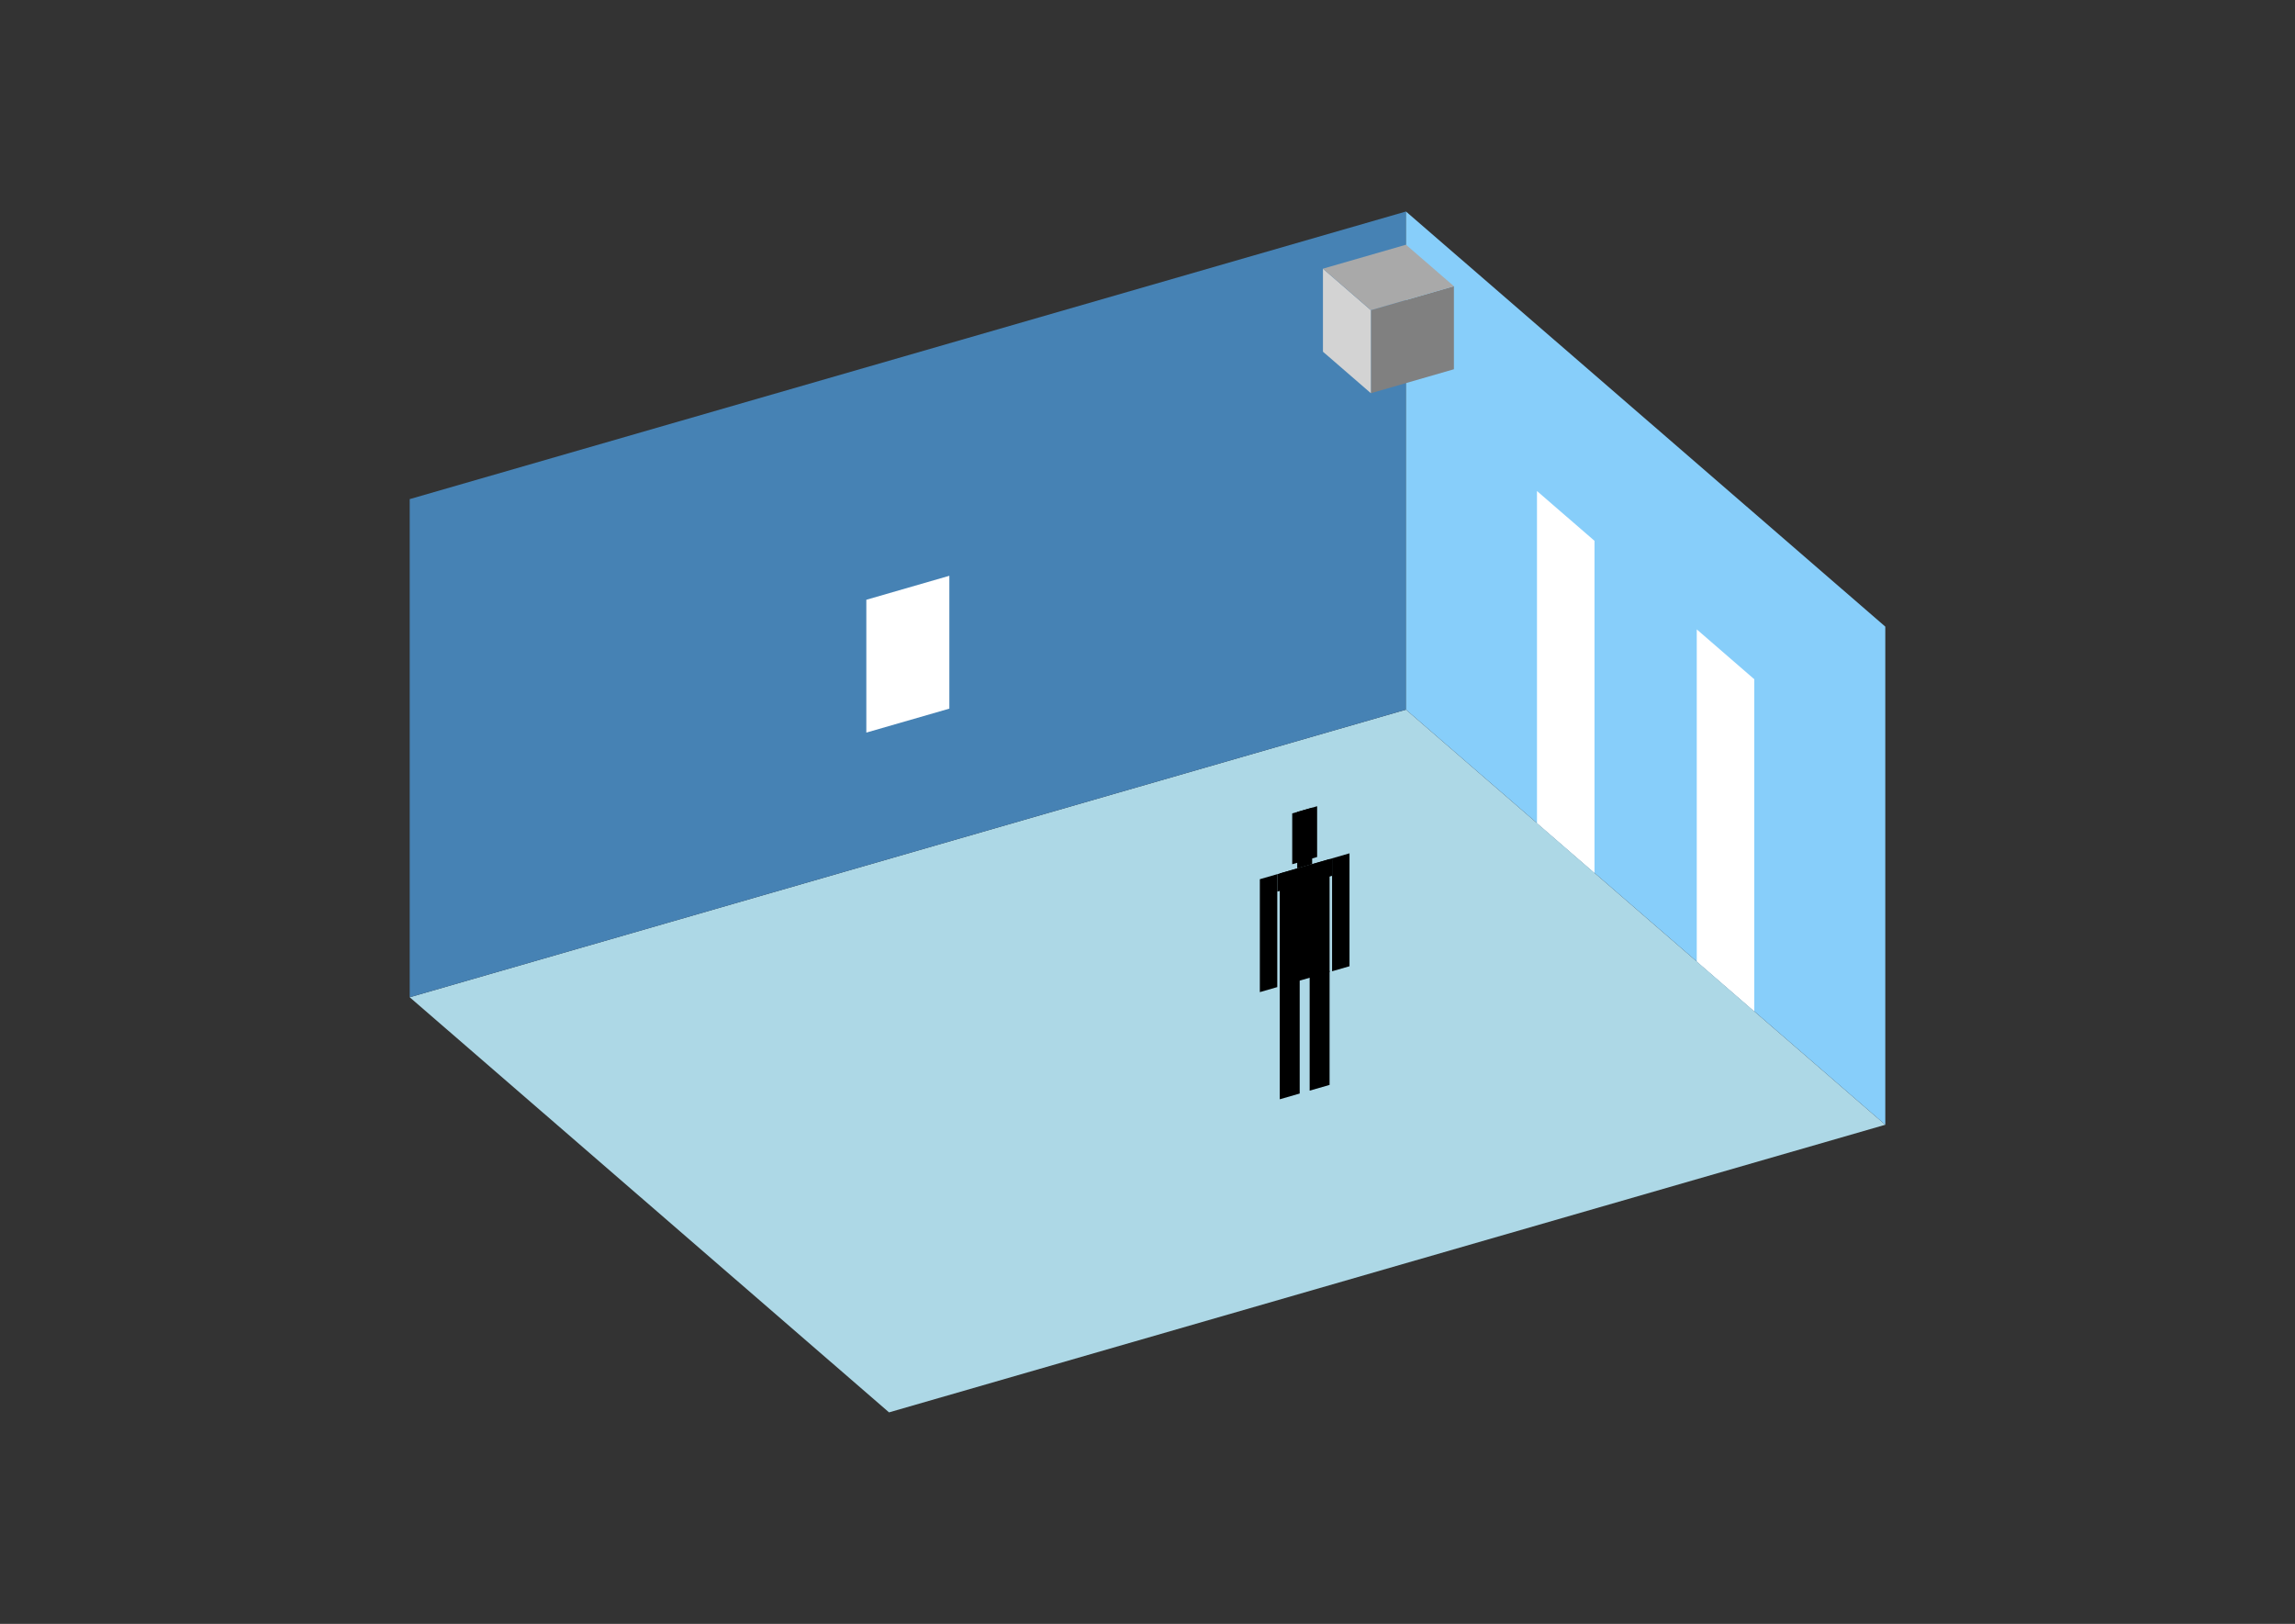 <?xml version="1.0" encoding="UTF-8"?>
<svg
  xmlns="http://www.w3.org/2000/svg"
  width="848"
  height="600"
  style="background-color:white"
>
  <rect width="100%" height="100%" fill="#333333" stroke="none"/>
  <polygon fill="lightblue" points="328.497,521.853 151.387,368.471 519.503,262.205 696.613,415.587" />
  <polygon fill="steelblue" points="151.387,368.471 151.387,184.413 519.503,78.147 519.503,262.205" />
  <polygon fill="lightskyblue" points="696.613,415.587 696.613,231.529 519.503,78.147 519.503,262.205" />
  <polygon fill="white" points="589.166,322.535 589.166,199.83 567.913,181.424 567.913,304.13" />
  <polygon fill="white" points="648.203,373.662 648.203,250.957 626.95,232.551 626.95,355.257" />
  <polygon fill="white" points="320.107,270.684 320.107,221.602 350.783,212.746 350.783,261.828" />
  <polygon fill="grey" points="506.538,145.288 506.538,114.612 537.214,105.756 537.214,136.432" />
  <polygon fill="lightgrey" points="506.538,145.288 506.538,114.612 488.827,99.273 488.827,129.95" />
  <polygon fill="darkgrey" points="506.538,114.612 488.827,99.273 519.503,90.418 537.214,105.756" />
  <polygon fill="hsl(324.0,50.0%,51.427%)" points="472.873,406.169 472.873,364.032 480.235,361.907 480.235,404.044" />
  <polygon fill="hsl(324.0,50.0%,51.427%)" points="491.279,400.856 491.279,358.719 483.916,360.844 483.916,402.981" />
  <polygon fill="hsl(324.0,50.0%,51.427%)" points="465.51,366.574 465.51,324.855 471.952,322.995 471.952,364.715" />
  <polygon fill="hsl(324.0,50.0%,51.427%)" points="492.199,358.87 492.199,317.15 498.641,315.291 498.641,357.011" />
  <polygon fill="hsl(324.0,50.0%,51.427%)" points="471.952,329.437 471.952,322.995 492.199,317.15 492.199,323.592" />
  <polygon fill="hsl(324.0,50.0%,51.427%)" points="472.873,364.449 472.873,322.729 491.279,317.416 491.279,359.136" />
  <polygon fill="hsl(324.0,50.0%,51.427%)" points="477.474,319.315 477.474,300.541 486.677,297.885 486.677,316.658" />
  <polygon fill="hsl(324.0,50.0%,51.427%)" points="479.315,320.87 479.315,300.01 484.837,298.416 484.837,319.276" />
</svg>
